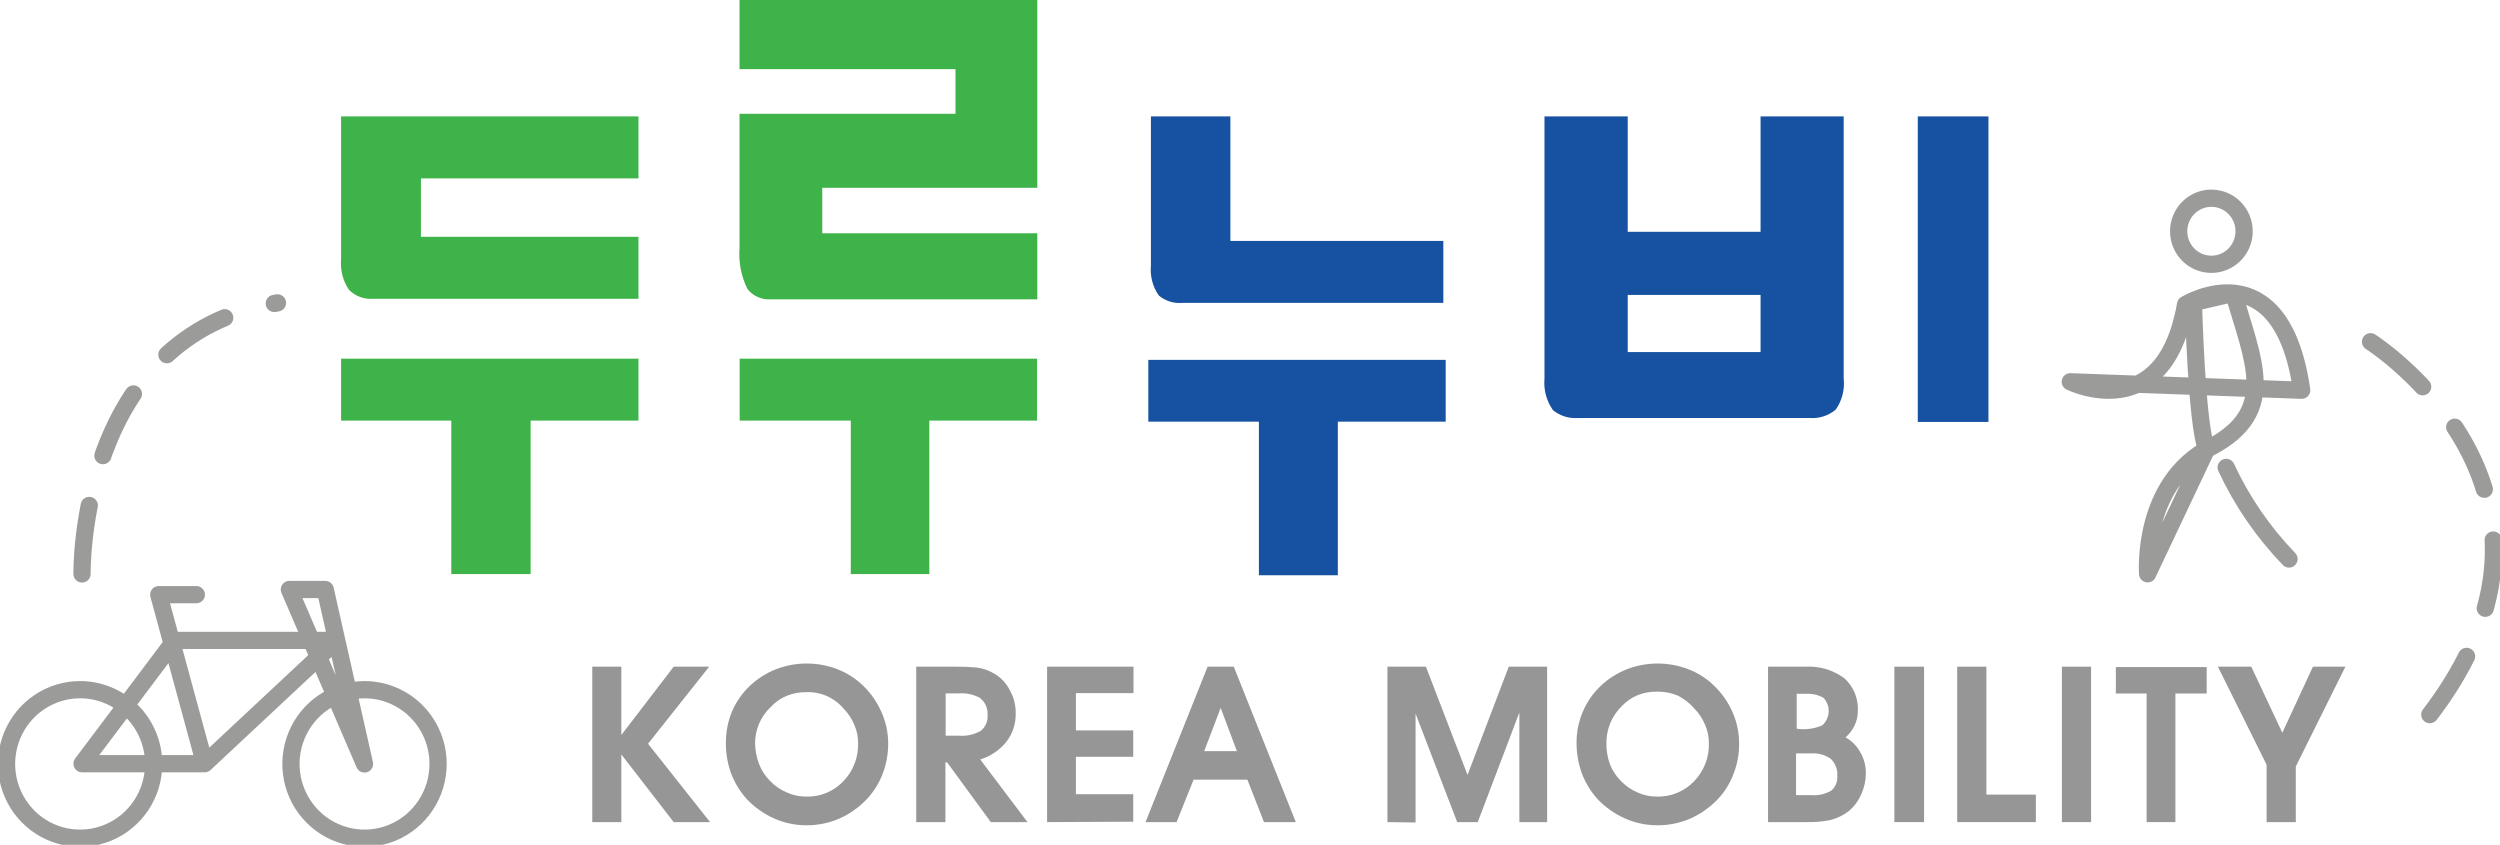 <svg width="145" height="49" viewBox="0 0 145 49" fill="none" xmlns="http://www.w3.org/2000/svg">
<g clip-path="url(#clip0_63_938)">
<path d="M26.175 33.295V24.396H19.783V20.802H37.031V24.396H30.776V33.295H26.175ZM37.031 6.753V10.347H24.414V13.735H37.031V17.33H21.636C21.381 17.349 21.125 17.314 20.886 17.225C20.646 17.137 20.428 16.997 20.246 16.816C19.894 16.304 19.73 15.683 19.783 15.061V6.753H37.031Z" fill="#3DB349"/>
<path d="M55.419 4.009H42.893V0H60.164V10.891H47.691V13.528H60.164V17.36H44.722C44.464 17.381 44.205 17.339 43.967 17.236C43.729 17.133 43.519 16.973 43.356 16.77C42.989 16.03 42.829 15.204 42.893 14.379V6.599H55.419V4.009ZM49.346 33.295V24.396H42.9V20.802H60.148V24.396H53.901V33.295H49.346Z" fill="#3DB349"/>
<path d="M71.362 6.753V13.973H83.713V17.567H68.575C68.082 17.612 67.59 17.458 67.209 17.138C66.859 16.636 66.697 16.025 66.753 15.414V6.753H71.362ZM73.016 33.364V24.458H66.602V20.871H83.85V24.458H77.594V33.364H73.016Z" fill="#1652A1"/>
<path d="M106.934 21.951C107.004 22.591 106.84 23.235 106.471 23.76C106.046 24.114 105.502 24.288 104.953 24.243H91.531C91.005 24.287 90.484 24.125 90.073 23.791C89.696 23.257 89.52 22.605 89.58 21.951V6.753H94.408V13.444H102.113V6.753H106.934V21.951ZM94.408 20.419H102.113V17.108H94.408V20.419ZM111.231 6.753H115.33V24.473H111.231V6.753Z" fill="#1652A1"/>
<path d="M34.352 47.682V38.668H36.037V42.631L39.074 38.668H41.131L37.586 43.137L41.184 47.682H39.074L36.037 43.757V47.682H34.352Z" fill="#969696"/>
<path d="M42.436 41.312C42.677 40.732 43.037 40.21 43.491 39.779C43.932 39.363 44.447 39.035 45.01 38.814C46.156 38.374 47.423 38.374 48.57 38.814C49.136 39.035 49.652 39.369 50.088 39.795C50.533 40.232 50.889 40.753 51.136 41.328C51.386 41.895 51.516 42.508 51.516 43.129C51.517 43.732 51.406 44.33 51.189 44.892C50.981 45.432 50.672 45.926 50.278 46.348C49.825 46.826 49.284 47.209 48.684 47.475C48.082 47.737 47.434 47.87 46.778 47.866C46.122 47.869 45.472 47.73 44.873 47.459C44.267 47.186 43.723 46.792 43.271 46.302C42.897 45.873 42.601 45.38 42.398 44.846C42.2 44.29 42.1 43.704 42.102 43.114C42.094 42.497 42.208 41.885 42.436 41.312V41.312ZM44.03 44.325C44.172 44.687 44.387 45.016 44.66 45.29C44.937 45.581 45.27 45.811 45.64 45.965C45.993 46.124 46.376 46.205 46.763 46.202C47.163 46.215 47.561 46.142 47.931 45.988C48.301 45.835 48.635 45.605 48.912 45.313C49.195 45.023 49.417 44.678 49.564 44.298C49.712 43.919 49.781 43.513 49.77 43.106C49.775 42.739 49.7 42.375 49.549 42.041C49.408 41.691 49.199 41.373 48.934 41.105C48.669 40.789 48.335 40.538 47.959 40.372C47.583 40.206 47.173 40.129 46.763 40.147C46.384 40.14 46.008 40.208 45.655 40.347C45.307 40.487 44.994 40.701 44.736 40.975C44.433 41.25 44.193 41.587 44.03 41.964C43.873 42.332 43.793 42.728 43.795 43.129C43.802 43.538 43.882 43.943 44.03 44.325V44.325Z" fill="#969696"/>
<path d="M58.371 43.022C57.978 43.51 57.449 43.867 56.853 44.049L59.593 47.682H57.468L54.932 44.217H54.834V47.682H53.141V38.668H55.418C55.819 38.662 56.219 38.678 56.618 38.714C56.971 38.752 57.312 38.865 57.62 39.044C58.023 39.265 58.352 39.604 58.561 40.017C58.801 40.433 58.922 40.908 58.91 41.389C58.922 41.98 58.732 42.556 58.371 43.022V43.022ZM56.853 40.485C56.472 40.278 56.04 40.184 55.608 40.216H54.849V42.669H55.608C56.048 42.707 56.49 42.611 56.876 42.393C57.016 42.285 57.126 42.142 57.197 41.978C57.267 41.815 57.295 41.636 57.278 41.458C57.29 41.272 57.257 41.085 57.18 40.915C57.103 40.745 56.985 40.597 56.838 40.485H56.853Z" fill="#969696"/>
<path d="M60.732 47.682V38.668H65.743V40.201H62.403V42.362H65.728V43.895H62.403V46.064H65.728V47.659L60.732 47.682Z" fill="#969696"/>
<path d="M68.241 47.682H66.441L70.04 38.668H71.558L75.157 47.682H73.312L72.348 45.221H69.228L68.241 47.682ZM70.799 41.059L69.843 43.566H71.74L70.799 41.059Z" fill="#969696"/>
<path d="M80.471 47.682V38.668H82.703L85.117 44.945L87.508 38.668H89.733V47.682H88.123V41.328L85.709 47.682H84.517L82.103 41.389V47.705L80.471 47.682Z" fill="#969696"/>
<path d="M91.789 41.312C92.03 40.732 92.39 40.21 92.844 39.779C93.284 39.362 93.8 39.035 94.362 38.814C95.509 38.374 96.776 38.374 97.923 38.814C98.491 39.032 99.008 39.365 99.441 39.795C99.891 40.23 100.249 40.751 100.497 41.328C100.744 41.895 100.871 42.509 100.868 43.129C100.873 43.732 100.762 44.331 100.542 44.892C100.339 45.433 100.032 45.928 99.639 46.348C99.183 46.822 98.642 47.205 98.044 47.475C97.44 47.737 96.789 47.87 96.131 47.866C95.475 47.868 94.825 47.729 94.226 47.459C93.617 47.188 93.07 46.794 92.616 46.302C92.242 45.873 91.946 45.38 91.743 44.846C91.543 44.291 91.441 43.704 91.44 43.114C91.433 42.495 91.552 41.883 91.789 41.312V41.312ZM93.376 44.325C93.517 44.687 93.732 45.016 94.006 45.29C94.281 45.579 94.612 45.809 94.977 45.965C95.331 46.124 95.714 46.205 96.101 46.202C96.502 46.214 96.901 46.141 97.272 45.988C97.643 45.835 97.979 45.605 98.257 45.313C98.54 45.023 98.762 44.678 98.909 44.298C99.057 43.919 99.127 43.513 99.115 43.106C99.117 42.739 99.042 42.376 98.895 42.041C98.753 41.691 98.544 41.373 98.28 41.105C98.008 40.786 97.675 40.525 97.3 40.339C96.92 40.182 96.512 40.106 96.101 40.117C95.722 40.11 95.346 40.178 94.993 40.316C94.645 40.456 94.332 40.671 94.074 40.944C93.784 41.224 93.555 41.561 93.398 41.933C93.248 42.303 93.171 42.699 93.171 43.098C93.165 43.516 93.234 43.932 93.376 44.325V44.325Z" fill="#969696"/>
<path d="M106.958 39.327C107.225 39.563 107.436 39.858 107.575 40.188C107.713 40.519 107.774 40.877 107.755 41.236C107.756 41.522 107.693 41.805 107.573 42.063C107.446 42.334 107.265 42.574 107.041 42.769C107.405 42.967 107.703 43.268 107.899 43.635C108.116 44.003 108.226 44.425 108.218 44.853C108.217 45.274 108.126 45.69 107.952 46.072C107.797 46.43 107.566 46.749 107.276 47.007C106.941 47.275 106.553 47.465 106.138 47.567C105.705 47.653 105.265 47.692 104.824 47.682H102.547V38.668H104.718C105.517 38.623 106.308 38.855 106.958 39.327V39.327ZM105.037 46.118C105.446 46.154 105.857 46.063 106.214 45.858C106.336 45.753 106.432 45.621 106.492 45.471C106.553 45.322 106.577 45.16 106.563 44.999C106.577 44.816 106.55 44.632 106.484 44.461C106.419 44.29 106.316 44.136 106.183 44.01C105.848 43.776 105.443 43.666 105.037 43.696H104.171V46.118H105.037ZM104.384 42.286C104.83 42.321 105.278 42.248 105.69 42.071C105.8 41.973 105.89 41.853 105.954 41.719C106.018 41.585 106.055 41.439 106.062 41.29C106.069 41.142 106.047 40.993 105.996 40.853C105.945 40.714 105.867 40.586 105.766 40.477C105.461 40.304 105.113 40.221 104.764 40.239H104.209V42.263L104.384 42.286Z" fill="#969696"/>
<path d="M109.873 47.682V38.668H111.596V47.682H109.873Z" fill="#969696"/>
<path d="M113.518 47.682V38.668H115.211V46.087H118.08V47.682H113.518Z" fill="#969696"/>
<path d="M119.59 47.682V38.668H121.283V47.682H119.59Z" fill="#969696"/>
<path d="M124.503 47.682V40.224H122.719V38.691H127.987V40.224H126.173V47.682H124.503Z" fill="#969696"/>
<path d="M133.156 47.682H131.463V44.355L128.639 38.668H130.575L132.374 42.5L134.15 38.668H136.033L133.156 44.455V47.682Z" fill="#969696"/>
<path d="M11.873 44.294L19.525 37.143H10.134L4.759 44.294H11.873L9.208 34.491H11.387M8.912 44.309C8.912 45.161 8.662 45.994 8.193 46.702C7.724 47.411 7.058 47.963 6.278 48.289C5.499 48.615 4.641 48.7 3.813 48.534C2.985 48.368 2.225 47.958 1.629 47.355C1.032 46.753 0.626 45.985 0.461 45.15C0.296 44.314 0.381 43.448 0.704 42.661C1.027 41.874 1.573 41.201 2.275 40.728C2.977 40.254 3.802 40.002 4.645 40.002C5.206 40.002 5.76 40.113 6.278 40.33C6.796 40.546 7.266 40.863 7.662 41.263C8.058 41.663 8.373 42.138 8.587 42.661C8.802 43.183 8.912 43.744 8.912 44.309V44.309ZM21.142 40.002C20.298 40.002 19.473 40.254 18.772 40.728C18.07 41.201 17.523 41.874 17.2 42.661C16.877 43.448 16.793 44.314 16.957 45.15C17.122 45.985 17.529 46.753 18.125 47.355C18.722 47.958 19.482 48.368 20.31 48.534C21.137 48.7 21.995 48.615 22.775 48.289C23.554 47.963 24.221 47.411 24.689 46.702C25.158 45.994 25.409 45.161 25.409 44.309C25.409 43.744 25.298 43.183 25.084 42.661C24.869 42.138 24.555 41.663 24.159 41.263C23.763 40.863 23.292 40.546 22.775 40.33C22.257 40.113 21.702 40.002 21.142 40.002V40.002ZM21.142 44.309L18.864 34.192H16.784L21.142 44.309Z" stroke="#9B9B9A" stroke-linecap="round" stroke-linejoin="round"/>
<path d="M129.118 27.11C130.031 29.073 131.262 30.868 132.762 32.421M130.158 13.436C130.153 13.816 130.037 14.185 129.824 14.498C129.611 14.811 129.311 15.053 128.962 15.193C128.612 15.334 128.229 15.366 127.862 15.286C127.494 15.207 127.158 15.018 126.897 14.746C126.635 14.473 126.46 14.128 126.393 13.755C126.326 13.381 126.37 12.996 126.52 12.648C126.67 12.3 126.919 12.005 127.236 11.8C127.552 11.595 127.922 11.489 128.298 11.497C128.799 11.507 129.275 11.716 129.623 12.08C129.972 12.443 130.164 12.931 130.158 13.436V13.436ZM133.498 22.634C132.299 14.302 126.764 17.659 126.764 17.659C125.512 24.818 120.076 22.143 120.076 22.143L133.498 22.634ZM124.563 33.28C124.563 33.28 124.168 28.06 128.207 25.945C132.246 23.829 130.606 20.794 129.558 17.008L127.22 17.552C127.22 17.552 127.387 24.512 127.979 26.06L124.563 33.28Z" stroke="#9B9B9A" stroke-linecap="round" stroke-linejoin="round"/>
<path d="M4.758 33.288C4.758 33.288 4.493 19.43 16.093 17.567" stroke="#9B9B9A" stroke-linecap="round" stroke-dasharray="4 3"/>
<path d="M137.492 19.821C137.492 19.821 151.468 28.719 140.286 42.263" stroke="#9B9B9A" stroke-linecap="round" stroke-dasharray="4 3"/>
</g>
<defs>
<clipPath id="clip0_63_938">
<rect width="145" height="49" fill="white"/>
</clipPath>
</defs>
</svg>
